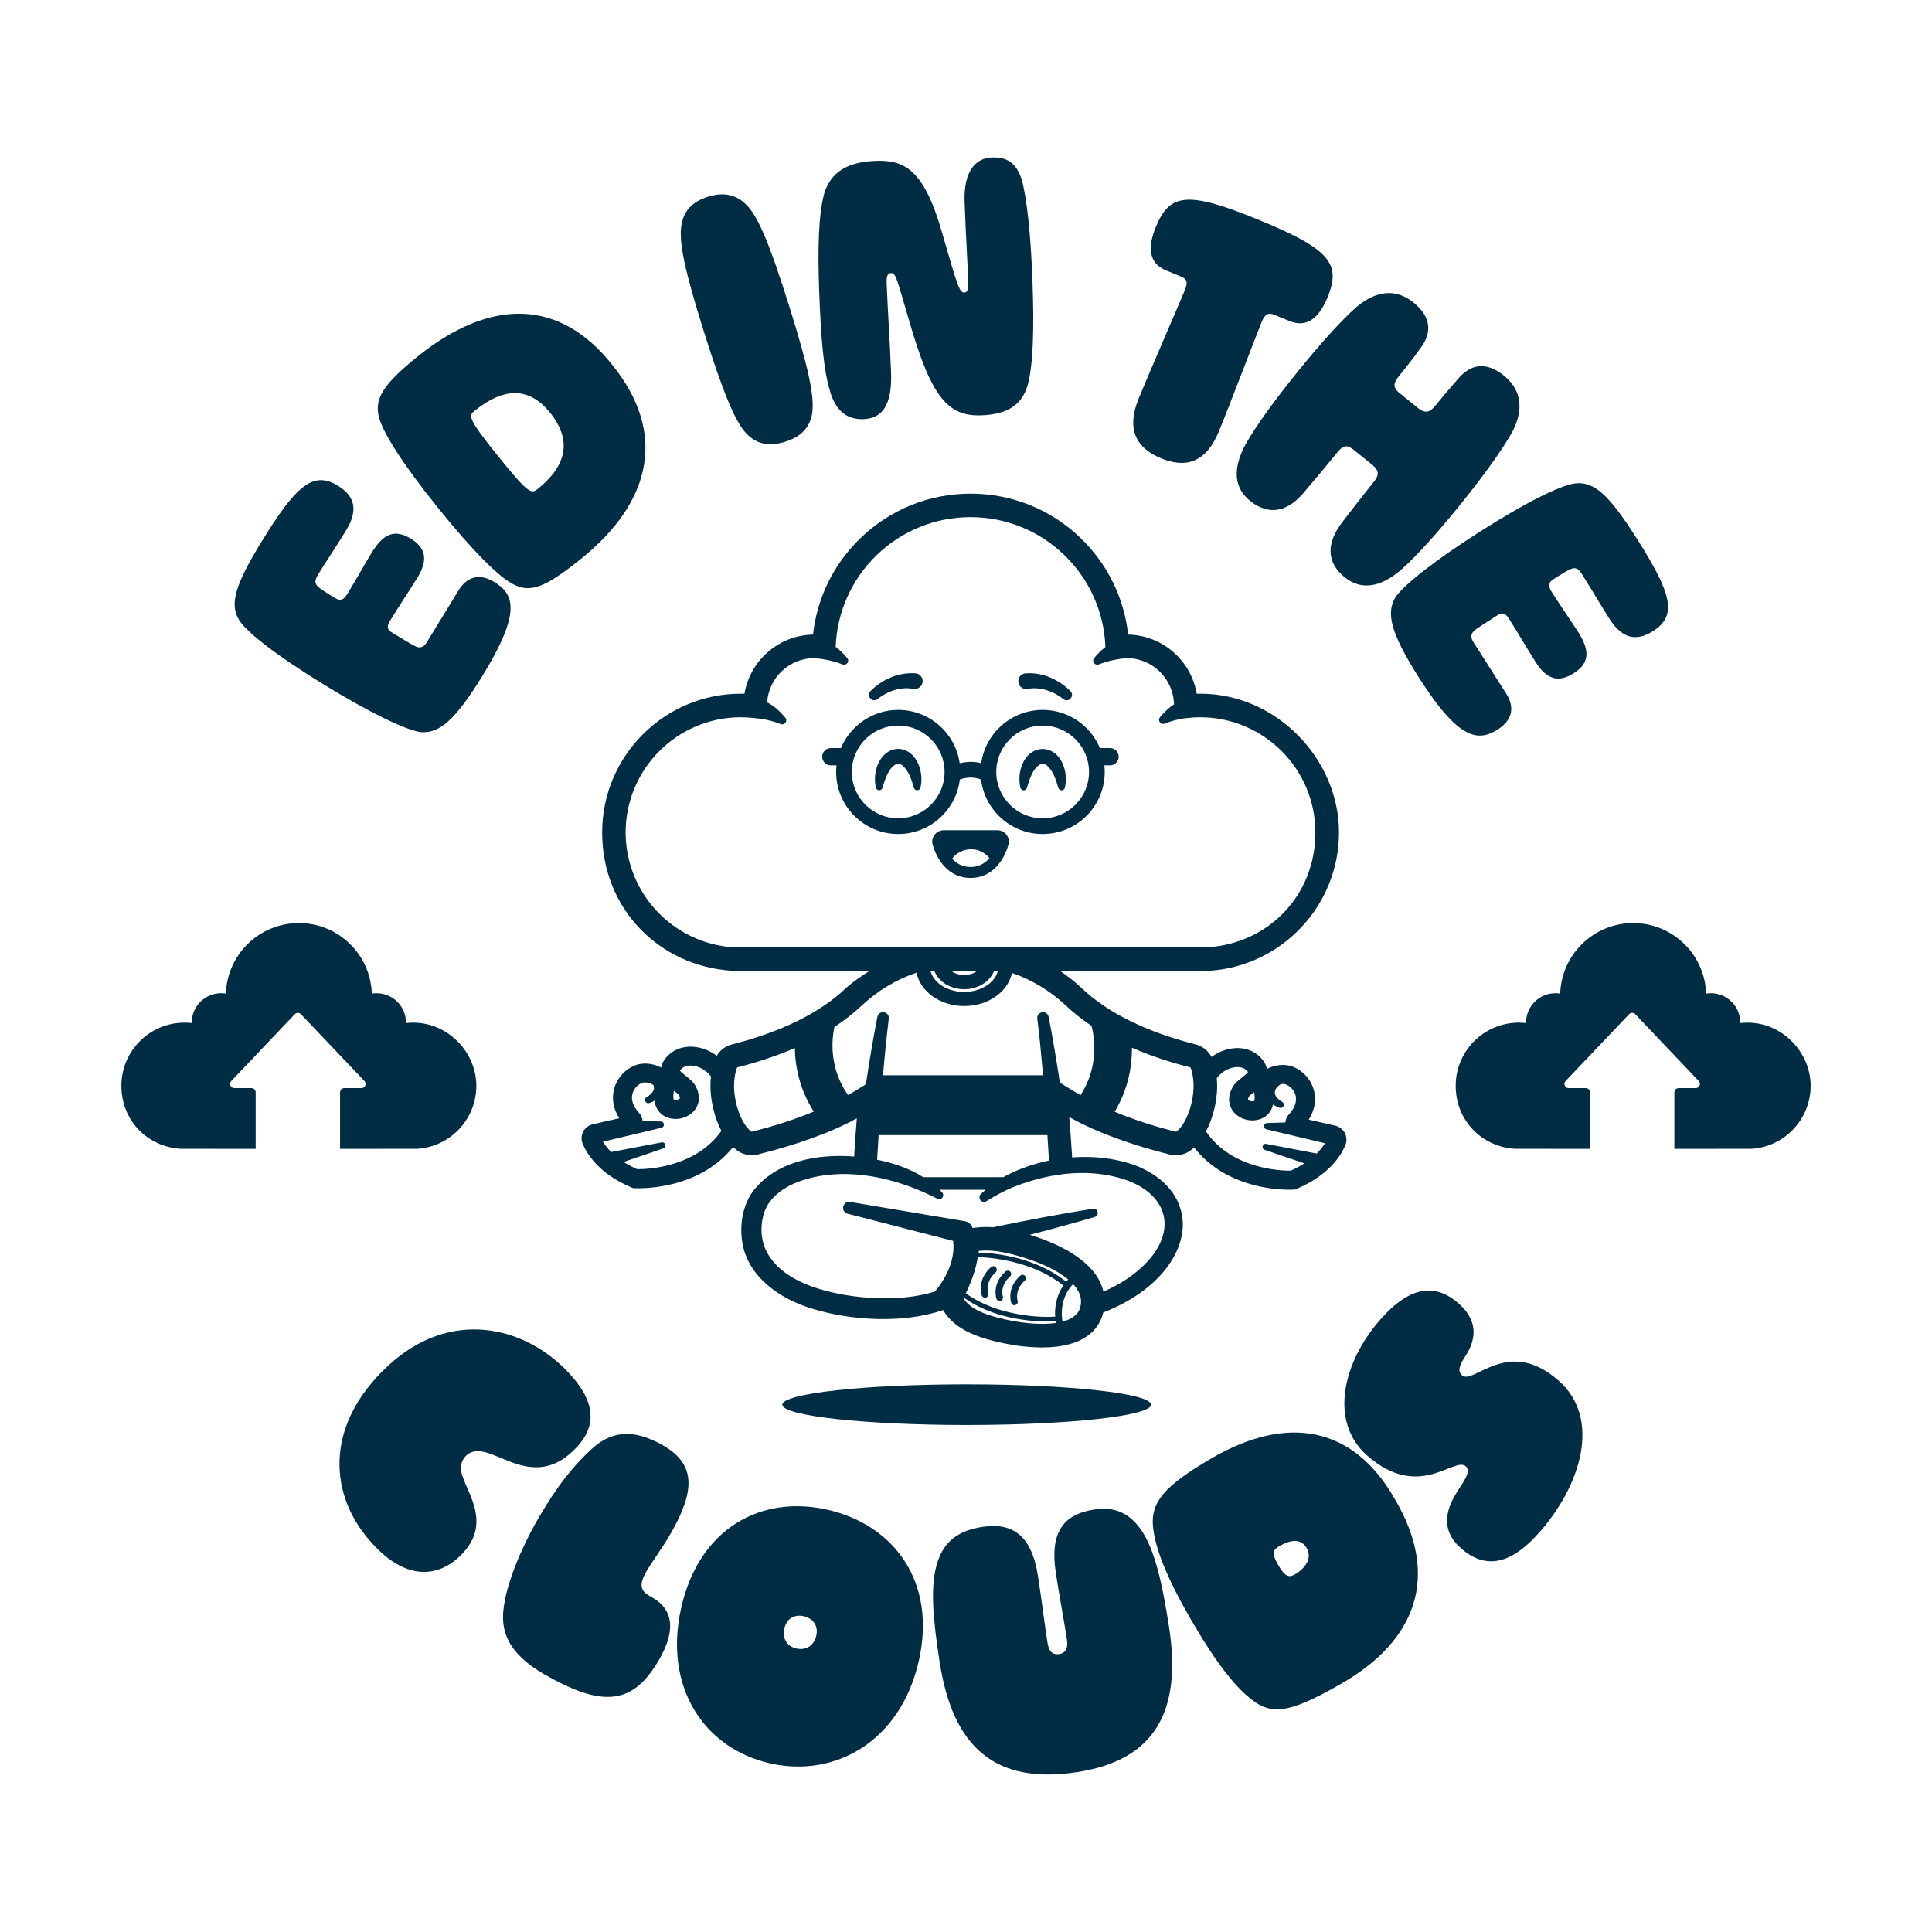 <?xml version="1.0" encoding="UTF-8"?>
<svg id="Logo" xmlns="http://www.w3.org/2000/svg" viewBox="0 0 841.89 841.89">
  <g>
    <ellipse cx="421.25" cy="612.1" rx="80.34" ry="8.86" style="fill: #002c44;"/>
    <g>
      <path d="m546.47,475.91c-.05.04-.11.08-.16.13-.7.55-1.76,1.39-2.01,1.75-.72,1.26-.4,1.49-.14,1.68.86.64,2.19.53,2.42.29,0,0,.03-.04.05-.17.18-.99.15-2.11-.11-3.43-.02-.08-.03-.17-.05-.25Z" style="fill: none;"/>
      <path d="m293.55,479.15c.23.24,1.56.35,2.42-.29.26-.19.57-.42-.17-1.72-.23-.33-1.29-1.16-1.99-1.71-.05-.04-.11-.08-.16-.13-.01.08-.03.17-.05.25-.26,1.3-.3,2.45-.11,3.43.02.12.05.17.05.17Z" style="fill: none;"/>
      <g>
        <path d="m586.04,493.77c-.83-1.63-2.33-2.8-4.1-3.23-3.07-.73-8.02-1.83-11.64-2.63h-.01c2.48-3.94,3.32-8.21,2.37-12.34-1.12-4.85-4.7-8.98-9.34-10.76-3.4-1.31-7.78-.86-11.25,1-.26-1.43-.94-2.83-2.03-4.17-3.99-4.92-10.96-6.29-17.77-3.51-1.56.64-3.01,1.47-4.34,2.45-1.41-2.69-3.9-4.68-6.89-5.45-21.52-5.49-38.16-13.68-49.46-24.33-3.03-2.86-6.27-5.43-9.66-7.73l64.65-.04h.32c31.73-2.01,56.59-28.49,56.59-60.31s-27.11-60.43-60.43-60.43c-.52,0-1.05,0-1.58.02-2.41-14.42-14.84-25.49-29.87-25.78-1.76-15.94-8.96-30.68-20.6-41.96-12.95-12.55-30.02-19.46-48.06-19.46s-35.1,6.91-48.06,19.46c-11.64,11.28-18.85,26.02-20.6,41.96-15.02.29-27.46,11.36-29.87,25.78-.53-.01-1.06-.02-1.58-.02-33.32,0-60.43,27.11-60.43,60.43s24.86,58.3,56.59,60.3h.16s59.75.05,59.75.05c-3.88,2.49-7.93,5.31-10.5,7.73-11.31,10.65-27.95,18.84-49.46,24.33-2.8.71-5.15,2.5-6.6,4.93-1.36-1.02-2.85-1.88-4.46-2.54-6.8-2.79-13.78-1.41-17.77,3.51-1.09,1.34-1.77,2.74-2.03,4.17-3.46-1.86-7.85-2.31-11.25-1-4.64,1.79-8.21,5.91-9.34,10.76-.96,4.13-.12,8.41,2.37,12.34-3.63.8-8.57,1.9-11.65,2.64-1.78.42-3.27,1.6-4.1,3.23-.83,1.62-.91,3.51-.22,5.19,1.87,4.55,7.13,13.07,21.24,19.08l.66.28.72.04c.16.01.79.04,1.81.04,6.37,0,27.74-1.32,41.14-17.99.44.42.86.8,1.26,1.13,2.64,2.16,6.18,2.96,9.48,2.14,16.05-4.02,31.48-9.29,43.17-15.76-.47,5.61-.86,11.17-1.17,16.65-16.41-1.3-34.38,2.19-44.23,15.35-4.45,6.27-5.68,14.45-4.52,21.98,2.35,15.15,16.63,24.8,30.24,28.9,16.36,5.12,39.42,6.79,57.11.72.07,0,.13,0,.2,0,3.74,6.25,10.34,10.37,21.03,13.17,7.73,2.03,15.32,3.08,21.99,3.08,2.19,0,4.29-.11,6.25-.34,14-1.64,18.76-8.64,20.29-14.23.06-.22.11-.43.16-.65,7.85-3.04,14.98-7.17,20.6-12.05,9.34-7.86,16.98-20.67,13.04-33.26-2.91-9.87-12.29-16.46-21.55-19.47-7.97-2.59-16.82-3.46-25.62-2.82-.33-5.7-.76-11.55-1.28-17.59,12.1,6.85,27.76,12.31,43.85,16.34,3.3.83,6.84.03,9.48-2.13.35-.29.71-.61,1.09-.96,13.37,17.09,35.07,18.42,41.5,18.42,1.01,0,1.64-.03,1.81-.04l.72-.04.66-.28c14.11-6.01,19.37-14.53,21.24-19.08.69-1.68.61-3.57-.21-5.19Zm-34.93,7.28l17.29,5.9c-1.7,1.09-3.65,2.16-5.92,3.17-4.06.06-25.54-.53-36.9-16.97l.04-.31c1.28-2.43,2.45-5.4,3.38-9.03,1.38-5.42,1.59-10.1,1.23-13.98,1.33-1.79,3.11-3.2,5.18-4.05,2.67-1.09,6.23-1.39,8.22,1.07.1.13.17.23.22.31-.44.65-1.85,1.76-2.64,2.39-1.53,1.2-3.11,2.45-4.06,4.12-2.12,3.72-2.06,7.56.17,10.55,2.35,3.14,6.79,4.68,10.82,3.74,3.44-.8,5.88-3.28,6.59-6.63.87.58,1.82,1.01,2.79,1.38.63.24,1.36,0,1.72-.59.42-.69.16-1.6-.55-1.98-1.14-.69-2.17-1.52-2.7-2.43-1.12-1.84-.11-3.7,1.47-4.84.22-.16.56-.35.89-.48.74-.09,1.44-.05,1.98.16,2.08.8,3.75,2.73,4.25,4.91.61,2.62-.42,5.45-2.96,8.19-.9.96-1.41,2.2-1.51,3.48l-8.15.25c-1.49.27-1.54,2.38-.07,2.73l12.28,2.92c.12.04.24.08.36.11.42.1,1.03.23,1.77.4l11.08,2.63c-.79,1.29-1.94,2.85-3.6,4.5-2.98-.57-22.01-4.21-22.01-4.21-1.64-.3-2.27,2.07-.7,2.63Zm-38.37-8.04c-.13.11-.31.15-.48.11-9.61-2.4-18.41-5.28-26.53-8.67,5.92-9.88,7.58-19.77,7.52-27.9,7.6,3.32,16.02,6.17,25.26,8.53.18.05.33.18.39.37.49,1.41,1.07,3.68,1.19,6.7.1,2.54-.13,5.6-1.03,9.14-.19.73-.38,1.4-.59,2.05-1.83,5.79-4.31,8.53-5.72,9.69Zm-22.31,21.08c17.67,6.17,22.71,21.02,9.9,35.3-4.16,4.57-9.14,8.21-14.57,11.09-1.61.85-3.26,1.63-4.94,2.35-.45-1.94-1.19-3.82-2.23-5.63-5.85-10.12-19.82-16.04-29.87-19.12.32-.08.64-.17.96-.25.48-.12.96-.25,1.44-.38,5.66-1.47,11.3-2.99,16.93-4.57,3-.84,5.99-1.69,8.98-2.57,2.18-.68,1.44-3.9-.81-3.58-2.74.44-5.47.9-8.2,1.36-1.25.21-2.5.43-3.75.64-6.73,1.17-13.44,2.42-20.14,3.75-3.14.62-6.28,1.26-9.42,1.91-.6.13-1.19.26-1.79.4-3.14-.23-6.08-.11-9.09.33-.03-.07-.05-.15-.07-.22-.41-1.06-1.23-1.93-2.28-2.41-.35-.16-.72-.27-1.11-.34l-28.44-4.79-10.82-1.82-5.91-.99-3.75-.63-1.01-.17c-3.32-.46-4.28,4.24-1.09,5.14l2.04.52,3.76.97,8.21,2.11,20.75,5.35,11.23,2.89c.59,4.43-.46,9.24-2.35,13.33-.55,1.28-1.25,2.54-2.01,3.76-.48.77-.97,1.54-1.47,2.28-.68.91-1.39,1.81-2.08,2.71-15.79,4.92-36.67,3.16-50.97-1.3-15.28-4.7-28.37-15.19-23.65-32.62.06-.19.13-.37.19-.55,2.27-6.78,8.95-11.26,15.69-13.68,7.42-2.58,15.28-3.41,23.15-2.95,1.26.07,2.51.18,3.77.32,2.07.23,4.13.54,6.19.93,9.35,1.78,18.48,5.16,26.66,9.41.65.33,1.46.23,2.01-.3.7-.67.72-1.78.05-2.48-.38-.39-.76-.77-1.15-1.15h20.14c-.72.61-1.42,1.24-2.1,1.89-.66.63-.82,1.67-.31,2.48.58.93,1.81,1.21,2.73.63,3.68-2.3,7.4-4.35,11.29-5.98,5.24-2.12,10.76-3.81,16.38-4.91,2.09-.41,4.19-.73,6.3-.97,1.26-.14,2.51-.25,3.77-.32,7.74-.46,15.51.35,22.87,2.84Zm-70.54,51.72c.04-.1.09-.2.14-.31,6.29,4.46,13.33,7.03,19.74,8.49,6.84,1.56,12.97,1.87,16.7,1.87,1.81,0,3.05-.07,3.54-.11.03.25.06.49.1.74-7,1.03-16.45.02-25.47-2.35-6.59-1.73-10.3-3.72-12.54-5.73-.98-.88-1.68-1.76-2.21-2.62Zm39.88,6.99c0,.3.02.61.04.92-1.55.15-4.56.22-8.41-.07-1.38-.1-2.86-.25-4.43-.46-7.93-1.07-17.85-3.67-25.97-9.51-.04-.03-.08-.05-.12-.07.46-1,.97-2.14,1.52-3.43.67-1.6,1.37-3.4,2.02-5.4.86-2.66,1.33-5.01,1.65-6.92,4.06-.06,15.95.96,27.22,6.15,3.5,1.61,6.93,3.63,10.06,6.14-1.3,1.91-2.67,4.65-3.27,8.24-.23,1.35-.35,2.81-.32,4.4Zm4.83-14.28c-10.65-8.54-23.99-11.34-32.02-12.26-1.07-.12-2.03-.21-2.89-.27-1.45-.11-2.57-.15-3.28-.16.04-.24.08-.49.12-.72,3.82-.43,8.18-.2,15.28,1.66,10.24,2.68,18.57,6.52,23.68,10.78-.25.25-.56.57-.89.96Zm-1.62,17.39c-.19-1.24-.28-2.41-.28-3.51,0-1.64.17-3.12.46-4.45,1.02-4.62,3.43-7.39,4.46-8.39.85.91,1.55,1.83,2.09,2.77.75,1.3,1.18,2.58,1.31,3.91.12,1.17.01,2.36-.34,3.63-.09.34-.22.66-.36.97-1.13,2.49-3.76,4.14-7.34,5.07Zm-24.4-63.69c-.45.24-.89.49-1.33.74h-34.96c-.88-.55-1.77-1.08-2.68-1.58-4.05-2.19-8.39-3.79-12.76-4.95-1.5-.4-3.05-.75-4.63-1.07.21-3.58.43-7.16.65-10.74h73.55c.24,3.7.46,7.41.68,11.11-6.57,1.36-12.88,3.55-18.52,6.49Zm23.27-40.49c-1.46-9.59-3.06-19.14-4.89-28.65-.74-3.15-5.3-2.35-4.96.83.9,6.89,1.57,13.97,2.2,20.99.11,1.22.21,2.45.31,3.67h-69.73c.7-8.23,1.51-16.44,2.51-24.6.41-3.25-4.23-4.04-4.96-.89-1.91,9.78-3.53,19.58-5,29.39l-1.95,1.24c-1.89,1.2-3.84,2.36-5.84,3.48-7.98-11.41-7.27-23.21-5.96-29.67,4.37-2.86,8.34-5.95,11.86-9.26,6.97-6.57,15.14-11.44,23.95-14.41,1.62,8.23,10.32,14.54,20.8,14.54s19.1-6.25,20.77-14.43c8.68,2.98,16.71,7.82,23.59,14.3,3.32,3.13,7.04,6.05,11.12,8.78,1.42,5.72,3.04,18.05-4.8,30.18-2.38-1.33-4.7-2.72-6.96-4.17l-2.05-1.32Zm-134.62,21.27c-1.31-1.08-3.55-3.52-5.33-8.51-.35-.98-.68-2.04-.98-3.22-1.02-4-1.18-7.41-.97-10.13.19-2.52.7-4.45,1.13-5.71.06-.18.21-.32.39-.36,9.09-2.32,17.39-5.12,24.9-8.37.13,8.19,2.07,17.98,8.24,27.7-8.12,3.36-17.04,6.25-26.89,8.72-.16.04-.35,0-.48-.11Zm-49.56,16.5c-2.26-1-4.22-2.07-5.92-3.17,6.3-2.15,17.29-5.9,17.29-5.9,1.58-.55.95-2.93-.7-2.63l-22.01,4.21c-1.66-1.65-2.81-3.21-3.6-4.5l11.1-2.64c.74-.16,1.35-.3,1.76-.4.13-.03.25-.07.37-.11l12.27-2.92c1.47-.35,1.42-2.46-.07-2.73l-8.15-.25c-.1-1.28-.61-2.51-1.51-3.47-2.54-2.74-3.56-5.57-2.96-8.19.51-2.18,2.18-4.11,4.25-4.91,1.32-.51,3.6-.05,4.94.95.03.06.06.13.08.19.78,2.16-1.14,3.97-3.06,5.08-1.45.88-.37,3.14,1.24,2.54.83-.27,1.58-.61,2.25-1,.03.27.08.54.12.81.64,3.47,3.12,6.04,6.64,6.86,4.02.94,8.47-.6,10.82-3.74,2.23-2.98,2.29-6.83.17-10.55-.95-1.67-2.53-2.91-4.06-4.12-.79-.63-2.21-1.74-2.64-2.39.05-.08.12-.18.22-.31,1.99-2.45,5.55-2.16,8.22-1.07,2.03.83,3.77,2.2,5.09,3.93-.45,4.01-.31,8.94,1.16,14.7.92,3.62,2.1,6.59,3.38,9.02-11.43,16.16-32.66,16.72-36.69,16.68Zm15.95-33.96c.02-.08.03-.17.05-.25.05.04.11.08.16.13.7.55,1.76,1.39,1.99,1.71.74,1.3.42,1.53.17,1.72-.86.64-2.19.53-2.42.29,0,0-.03-.04-.05-.17-.18-.98-.14-2.13.11-3.43Zm34.92-162.66l3.53.4c2.55.44,5.37,1.13,8.09,2.23,1.71.69,3.24-1.32,2.07-2.75-1.99-2.44-4.67-5.02-7.94-6.69.7-10.75,9.66-19.29,20.59-19.29.12,0,.25.01.37.02,3.27.31,7.72,1.05,11.89,2.73,1.71.69,3.24-1.32,2.07-2.75-1.37-1.68-3.07-3.42-5.06-4.9.59-15.18,6.92-29.36,17.85-39.96,11.03-10.68,25.56-16.57,40.92-16.57s29.89,5.88,40.92,16.57c10.96,10.62,17.3,24.84,17.86,40.06-1.93,1.45-3.58,3.16-4.92,4.79-1.17,1.42.37,3.44,2.07,2.75,4.22-1.7,8.71-2.43,11.99-2.74.04,0,.09,0,.13,0,11.21,0,20.35,8.99,20.62,20.15-2.45,1.6-4.51,3.67-6.12,5.63-1.17,1.42.37,3.44,2.07,2.75,2.77-1.12,5.66-1.82,8.25-2.25l1.51-.17c1.95-.22,3.88-.33,5.72-.33,27.66,0,50.17,22.51,50.17,50.17s-20.55,48.32-46.82,50.05l-86.78.05h-16.68s-22.56,0-22.56,0l-80.9-.05c-26.27-1.73-46.82-23.69-46.82-50.05,0-27.66,22.51-50.17,50.17-50.17,1.84,0,3.76.11,5.72.33Zm94.38,110.2h2.85c-1.39,1.1-3.4,1.82-5.6,1.82s-4.22-.71-5.61-1.82h8.36Zm-15.78,0c1.76,4.62,6.93,7.98,13.02,7.98s11.26-3.36,13.02-7.98h1.64c-1.27,5.19-7.36,9.15-14.67,9.15s-13.4-3.95-14.67-9.15h1.64Zm139.48,56.49c-.02.12-.05.17-.05.17-.23.24-1.56.35-2.42-.29-.26-.19-.57-.42.14-1.68.25-.36,1.31-1.2,2.01-1.75.05-.04.11-.08.16-.13.01.08.03.17.05.25.26,1.31.3,2.43.11,3.43Z" style="fill: #002c44;"/>
        <path d="m434.01,552.28c-.55-.63-1.51-.69-2.14-.13-5.18,4.58-4.67,9.75-4.27,11.61.09.41.17.66.19.71.22.63.8,1.02,1.43,1.02.16,0,.33-.03.49-.08.22-.07.4-.2.55-.34.41-.4.58-1.01.38-1.58,0-.03-.44-1.37-.15-3.25.13-.85.42-1.81.96-2.82.53-.98,1.29-1.99,2.41-2.98.63-.55.68-1.51.13-2.14Z" style="fill: #002c44;"/>
        <path d="m440.24,554.19c-.53-.6-1.46-.66-2.07-.13-6.1,5.4-4.03,11.65-3.94,11.91.1.3.3.55.54.71.24.17.54.27.84.27,0,0,.01,0,.02,0,.15,0,.3-.03.45-.08.76-.26,1.17-1.09.92-1.85-.03-.1-.43-1.37-.15-3.14.13-.83.41-1.77.94-2.76.51-.94,1.25-1.92,2.33-2.87.61-.54.66-1.46.13-2.07Z" style="fill: #002c44;"/>
        <path d="m444.61,555.88c-6.1,5.4-4.03,11.65-3.94,11.91.05.13.12.25.19.36.27.39.71.62,1.18.62.16,0,.32-.02.47-.08.15-.05.28-.13.41-.22.49-.37.72-1.02.51-1.63-.03-.1-.42-1.37-.15-3.14.13-.83.41-1.77.94-2.76.51-.94,1.25-1.92,2.33-2.87.61-.54.66-1.46.13-2.07-.54-.6-1.46-.66-2.07-.13Z" style="fill: #002c44;"/>
        <path d="m384.57,343.24c1.17-3.81,2.55-8.56,6-10.29.98-.41,1.82-.05,2.68.58,2.75,2.39,3.9,6.03,5.01,9.79.39,1.42,2.5,1.38,2.82-.08,1.72-6.6-1.55-16.66-9.68-16.92-8.13.26-11.41,10.32-9.68,16.92.33,1.48,2.51,1.5,2.85,0Z" style="fill: #002c44;"/>
        <path d="m362.04,333.51h2.48c-.1.95-.16,1.91-.16,2.88,0,14.92,12.13,27.05,27.05,27.05,13.8,0,25.22-10.39,26.84-23.77,1.85-.63,5.67-1.54,9.26.05,1.65,13.35,13.05,23.72,26.84,23.72,14.92,0,27.05-12.13,27.05-27.05,0-.97-.05-1.94-.16-2.88h2.48c2.08,0,3.76-1.68,3.76-3.76s-1.68-3.76-3.76-3.76h-4.41c-4.09-9.76-13.74-16.64-24.96-16.64-13.6,0-24.89,10.09-26.77,23.18-3.54-.89-6.9-.53-9.39.06-1.86-13.12-13.15-23.24-26.78-23.24-11.23,0-20.88,6.88-24.96,16.64h-4.41c-2.08,0-3.76,1.68-3.76,3.76s1.68,3.76,3.76,3.76Zm92.3-17.33c11.14,0,20.21,9.07,20.21,20.21s-9.07,20.21-20.21,20.21-20.21-9.07-20.21-20.21,9.07-20.21,20.21-20.21Zm-62.94,0c11.14,0,20.21,9.07,20.21,20.21s-9.07,20.21-20.21,20.21-20.21-9.07-20.21-20.21,9.07-20.21,20.21-20.21Z" style="fill: #002c44;"/>
        <path d="m445.68,344.32c.77.22,1.58-.23,1.8-1,1.17-3.83,2.55-8.63,6.02-10.36.98-.41,1.82-.05,2.68.58,2.74,2.38,3.88,5.97,4.99,9.71.13.53.53.97,1.1,1.1.79.18,1.57-.31,1.75-1.1.71-3.1.6-6.47-.65-9.72-3.6-9.54-14.46-9.54-18.06,0-1.25,3.25-1.36,6.62-.65,9.72.12.5.49.93,1.02,1.08Z" style="fill: #002c44;"/>
        <path d="m382.41,304.62c2.23-1.79,4.9-3.18,7.59-3.97,2.69-.8,5.44-.93,8.03-.47,1.99.36,3.9-1.14,4.02-3.16.12-1.89-1.33-3.52-3.22-3.63-3.75-.23-7.49.45-10.78,1.86-3.31,1.41-6.22,3.39-8.73,5.91-2.01,2.09.79,5.23,3.1,3.46Z" style="fill: #002c44;"/>
        <path d="m447.74,300.19c5.39-1.02,11.27.95,15.57,4.4,2.28,1.86,5.19-1.29,3.15-3.42-2.51-2.51-5.42-4.49-8.73-5.91-3.41-1.45-7.33-2.17-11.18-1.81-4.44.93-3.28,7.4,1.19,6.75Z" style="fill: #002c44;"/>
        <path d="m434.58,361.78h-23.31c-1.62,0-3.09.75-4.05,2.04-.96,1.29-1.23,2.92-.76,4.45,2.79,9.1,8.79,14.31,16.47,14.31s13.68-5.22,16.47-14.31c.47-1.54.19-3.16-.76-4.45-.96-1.3-2.44-2.04-4.05-2.04Zm-11.65,16.02c-2.47,0-5.48-.77-8.05-3.63,1.89-2.48,4.88-4.09,8.24-4.09s6.16,1.51,8.06,3.87c-2.62,3.04-5.71,3.85-8.25,3.85Z" style="fill: #002c44;"/>
      </g>
    </g>
  </g>
  <g>
    <path d="m183.51,319.04c-6.41-.71-22.68-8.66-42.29-20.68-19.76-12.11-33.36-22.45-36.95-28.08-4.26-6.84-2.1-14.98,9.65-34.15,14.98-24.45,22.49-31.12,33.32-24.48,7.46,4.58,8.94,10.71,3.56,19.5-4.13,6.73-8.28,12.85-12.13,19.14-1.7,2.78-1.84,4.31,1.15,6.34,1.96,1.4,4.16,2.75,6.06,3.91,2.63,1.62,3.94.8,5.64-1.98,4.39-7.17,6.52-11.31,10.56-17.89,5.29-8.64,10.34-9.97,16.93-5.94,6.59,4.04,7.6,9.29,2.93,16.9-3.41,5.56-7.92,12.26-12.14,19.14-1.34,2.2-.86,3.7.61,4.6,4.39,2.69,9.52,5.83,10.34,6.13,2.14,1.11,3.79.71,5.14-1.48l13.99-22.84c3.41-5.56,8.76-7.72,15.64-3.5,8.78,5.38,11.47,13.47-5.21,40.7-12.29,20.05-19.05,25.17-26.79,24.66Z" style="fill: #002c44;"/>
    <path d="m224.22,254.88c-6.63-3.05-18.61-15.22-33.88-34.23-14.62-18.21-23.92-32.54-25.36-39.54-1.62-7.5,1.99-13.7,17.12-25.85,31.73-25.48,61.74-25.13,84.61,3.63,23.89,29.48,17.67,59.58-13.66,84.73-15.13,12.15-21.64,14.73-28.83,11.26Zm15.52-75c-9.67-12.05-20.96-10.47-32.74-1.01-2.81,2.26-3.51,3.04,9.72,19.5,13.33,16.6,14.75,17,17.56,14.74,12.31-9.89,15.35-20.92,5.46-33.24Z" style="fill: #002c44;"/>
    <path d="m325.43,189.11c-5.02-5.08-10.38-18.15-18.73-44.68-8.24-26.2-10.95-38.85-9.79-46.05.98-6.61,4.79-10.51,11.67-12.67,6.72-2.11,12.29-.98,16.82,3.71,5.02,5.08,10.08,17.17,18.31,43.37,8.55,27.19,11.31,40,10.21,47.36-1.08,6.28-4.9,10.18-11.78,12.34-6.88,2.17-12.24,1.15-16.72-3.38Z" style="fill: #002c44;"/>
    <path d="m361.81,170.8c-2.9-9-4.11-23.73-4.84-43.98-.67-18.7-.33-33.32,2.25-42.69,2.93-9.21,10.16-13.59,22.35-14.03,12.7-.45,21.26,3.7,29.34,32.62,6.47,22.45,7.24,24.83,9.3,24.75,1.37-.05,1.83-1.61,1.75-3.84-.37-10.47-1.03-19.38-1.62-35.68-.48-13.38,4.81-19.07,11.85-19.32,6.01-.21,10.71,1.68,13.25,10.35,2.01,8.17,3.71,22.03,4.51,44.51.72,20.25.25,35.9-2.19,44.58-2.61,8.68-9.17,12.53-20.15,12.92-14.41.51-21.75-7.64-31.36-40.97-5.47-18.36-5.74-21.1-7.97-21.02-1.37.05-2.02.93-1.9,4.53.36,10.12,1.42,25.2,1.91,38.93.5,13.9-3.75,19.89-11.99,20.19-7.21.26-11.98-3.52-14.51-11.85Z" style="fill: #002c44;"/>
    <path d="m496.2,173.63c4.89-11.91,17.65-41.19,20.06-47.07,1.5-3.65.94-5-1.6-6.04l-6.35-2.61c-5.88-2.41-9.34-7.54-4.65-18.98,6-14.61,13.6-15.95,44.89-3.11,31.29,12.84,35.92,19.2,29.92,33.81-4.69,11.44-10.92,12.59-16.64,10.24l-6.51-2.67c-2.54-1.04-4.04-.55-5.54,3.11-2.41,5.88-13.74,35.74-18.63,47.65-5.87,14.29-15.06,15.9-25.07,11.8-10.16-4.17-15.74-11.84-9.87-26.14Z" style="fill: #002c44;"/>
    <path d="m542.76,193.66c4.73-8.32,12.18-18.63,22.53-31.45,10.14-12.55,18.66-22.01,25.9-28.52,8.53-7.01,16.95-8.15,24.7-1.9,7.75,6.26,8.36,13.15,2.88,20.21-2.64,3.82-6.85,9.03-9.12,11.84-2.16,2.67-3.05,4.6-.09,7.21,1.33,1.08,2.8,2.26,4.54,3.67,1.47,1.19,2.94,2.37,4.01,3.24,3.45,2.56,5.28,1.39,7.43-1.28,2.59-3.21,6.82-8.17,9.65-11.4,5.74-6.84,12.48-7.8,20.22-1.54,7.75,6.26,8.67,14.95,3.48,24.66-4.84,8.45-12.29,18.76-22.43,31.32-10.35,12.82-18.87,22.27-26.01,28.65-8.72,7.52-17.23,9.03-24.44,3.21-8.28-6.69-7.97-15.27-.88-24.32,3.64-4.78,9.12-11.84,13.32-17.04,2.27-2.8,2.92-4.7-.18-7.43-1.33-1.08-2.67-2.16-4.14-3.35-1.74-1.4-3.34-2.7-4.68-3.77-3.05-2.24-4.63-1.09-6.9,1.71-4.1,5.07-9.95,12.05-13.86,16.61-7.33,9.08-15.68,10.95-23.96,4.26-7.21-5.83-7.5-14.22-2.01-24.57Z" style="fill: #002c44;"/>
    <path d="m607.97,260.46c3.45-5.45,17.73-16.58,37.14-28.93,19.55-12.45,34.81-20.13,41.45-20.89,8.02-.83,14.38,4.68,26.45,23.66,15.4,24.18,18.1,33.86,7.38,40.68-7.39,4.7-13.55,3.33-19.08-5.36-4.24-6.66-7.92-13.07-11.88-19.3-1.75-2.75-3.07-3.54-6.2-1.75-2.12,1.14-4.29,2.53-6.17,3.73-2.61,1.66-2.45,3.19-.7,5.94,4.52,7.1,7.3,10.82,11.44,17.34,5.44,8.54,4.43,13.67-2.09,17.81-6.52,4.15-11.68,2.75-16.47-4.78-3.5-5.5-7.55-12.49-11.88-19.3-1.38-2.17-2.95-2.4-4.4-1.48-4.35,2.77-9.41,5.99-10.05,6.6-1.93,1.44-2.3,3.09-.92,5.27l14.38,22.59c3.5,5.5,3.09,11.26-3.71,15.59-8.69,5.53-17.14,4.4-34.29-22.53-12.63-19.84-14.27-28.16-10.41-34.89Z" style="fill: #002c44;"/>
  </g>
  <g>
    <path d="m169.06,595.2c27.16-25.25,59.68-17.5,78.85,3.11,13.09,14.08,11.61,24.84,1.42,34.31-16.35,15.19-31.1.08-40.81-.27-1.94-.07-3.78.47-5.29,1.87-1.51,1.41-2.31,3.32-2.38,5.26-.3,8.25,15.91,23.42-.81,38.96-10.31,9.59-23.91,9.33-37.46-5.49-18.95-20.13-22.19-51.1,6.48-77.76Z" style="fill: #002c44;"/>
    <path d="m219.39,701.48c1.07-11.24,8.18-27.55,14.13-37.99,5.27-9.25,12.6-21.08,23.21-31.04,9.1-9.04,19-10.12,32.13-2.64,14.77,8.41,13.74,20.28,3.55,38.18-3.74,6.56-8.46,12.77-10.84,16.94-3.48,6.12-2.08,8.5,1.65,10.62l1.04.59c5.97,3.4,12.35,10.59,3.08,26.85-11.56,20.29-24.97,20.95-49.89,6.76-16.56-9.43-19.02-19.33-18.08-28.28Z" style="fill: #002c44;"/>
    <path d="m296.88,700.45c7.87-34.65,34.92-49.11,63.71-42.57,28.8,6.54,47.66,31.24,39.79,65.9-7.9,34.82-36.25,51.1-64.87,44.6-28.63-6.5-46.53-33.1-38.63-67.92Zm58.82,12.3c.99-4.35-1.45-7.55-5.47-8.46s-7.43.95-8.42,5.31c-.99,4.35,1.04,7.81,5.23,8.75,4.19.95,7.68-1.25,8.67-5.6Z" style="fill: #002c44;"/>
    <path d="m409.47,724.34c-2.89-18.66-4.3-33.39-.99-43.45,2.67-8.58,8.46-13.82,19.49-15.52,13.06-2.02,21.55,3.44,24.34,21.42,1.68,10.86,2.68,19.56,4.15,29.06.63,4.07,2.39,5.37,5.28,4.91,2.21-.34,3.84-2.16,3.2-6.23-1.47-9.5-3.15-18.1-4.83-28.96-2.78-17.99,3.32-25.7,16.72-27.78,9.16-1.42,15.39,1.79,20.28,8.67,6,8.45,9.33,23.23,12.3,42.4,5.67,36.65-5.95,58.08-39.88,63.33-36.31,5.62-54.38-11.22-60.05-47.86Z" style="fill: #002c44;"/>
    <path d="m547.26,741.93c-8.1-5.43-17.02-16.72-28.38-36.34-10.49-18.13-15.85-31.49-16.52-41.22-.52-9.81,4.74-16.83,25.84-29.05,32.54-18.84,61.44-14.15,79.64,17.97,19.91,33.7,9.08,61.6-22.86,80.09-21.25,12.3-29.61,13.97-37.71,8.54Zm22.11-67.36c-2.49-4.31-7.07-3.64-11.97-.8-2.67,1.55-3.43,2.98-.42,8.18,2.75,4.76,4.5,5.72,7.18,4.17,4.91-2.84,7.71-7.24,5.22-11.55Z" style="fill: #002c44;"/>
    <path d="m636.58,674.62c-9.66-8.52-5.76-18.13-1.44-24.85,3.22-4.95,5.9-8.76,3.58-10.81-5.02-4.43-20.33,15.27-42.99-4.72-16.87-14.87-10.36-40.95,5.77-59.24,13.51-15.32,24.45-15.52,34.23-6.89,9.4,8.29,6.66,16.86,3,22.56-2.32,3.68-3.97,6.58-1.65,8.62,5.02,4.43,19.96-17.19,42.11,2.34,18.54,16.35,10.02,45.23-8.38,66.09-13.51,15.32-24.45,15.52-34.24,6.89Z" style="fill: #002c44;"/>
  </g>
  <path d="m180.04,445.62c-1.06,0-2.1.07-3.13.18,0-.06,0-.12,0-.18,0-7.08-5.74-12.82-12.82-12.82-.7,0-1.39.06-2.06.17-.58-17.07-14.59-30.73-31.8-30.73s-31.22,13.66-31.8,30.73c-.67-.11-1.36-.17-2.06-.17-7.08,0-12.82,5.74-12.82,12.82,0,.06,0,.12,0,.18-1.03-.12-2.07-.18-3.13-.18-15.2,0-27.52,12.32-27.52,27.52s11.39,26.55,25.77,27.46l32.74.02v-24.63c0-1.01-.82-1.83-1.83-1.83h-7.47c-1.61,0-2.44-1.93-1.33-3.1l27.69-29.13c.72-.76,1.93-.76,2.66,0l27.69,29.13c1.11,1.17.28,3.1-1.33,3.1h-7.47c-1.01,0-1.83.82-1.83,1.83v24.63l33.61-.02c14.38-.9,25.77-12.85,25.77-27.46s-12.32-27.52-27.52-27.52Z" style="fill: #002c44;"/>
  <path d="m761.48,445.62c-1.06,0-2.1.07-3.13.18,0-.06,0-.12,0-.18,0-7.08-5.74-12.82-12.82-12.82-.7,0-1.39.06-2.06.17-.58-17.07-14.59-30.73-31.8-30.73s-31.22,13.66-31.8,30.73c-.67-.11-1.36-.17-2.06-.17-7.08,0-12.82,5.74-12.82,12.82,0,.06,0,.12,0,.18-1.03-.12-2.07-.18-3.13-.18-15.2,0-27.52,12.32-27.52,27.52s11.39,26.55,25.77,27.46l32.74.02v-24.63c0-1.01-.82-1.83-1.83-1.83h-7.47c-1.61,0-2.44-1.93-1.33-3.1l27.69-29.13c.72-.76,1.93-.76,2.66,0l27.69,29.13c1.11,1.17.28,3.1-1.33,3.1h-7.47c-1.01,0-1.83.82-1.83,1.83v24.63l33.61-.02c14.38-.9,25.77-12.85,25.77-27.46s-12.32-27.52-27.52-27.52Z" style="fill: #002c44;"/>
</svg>
